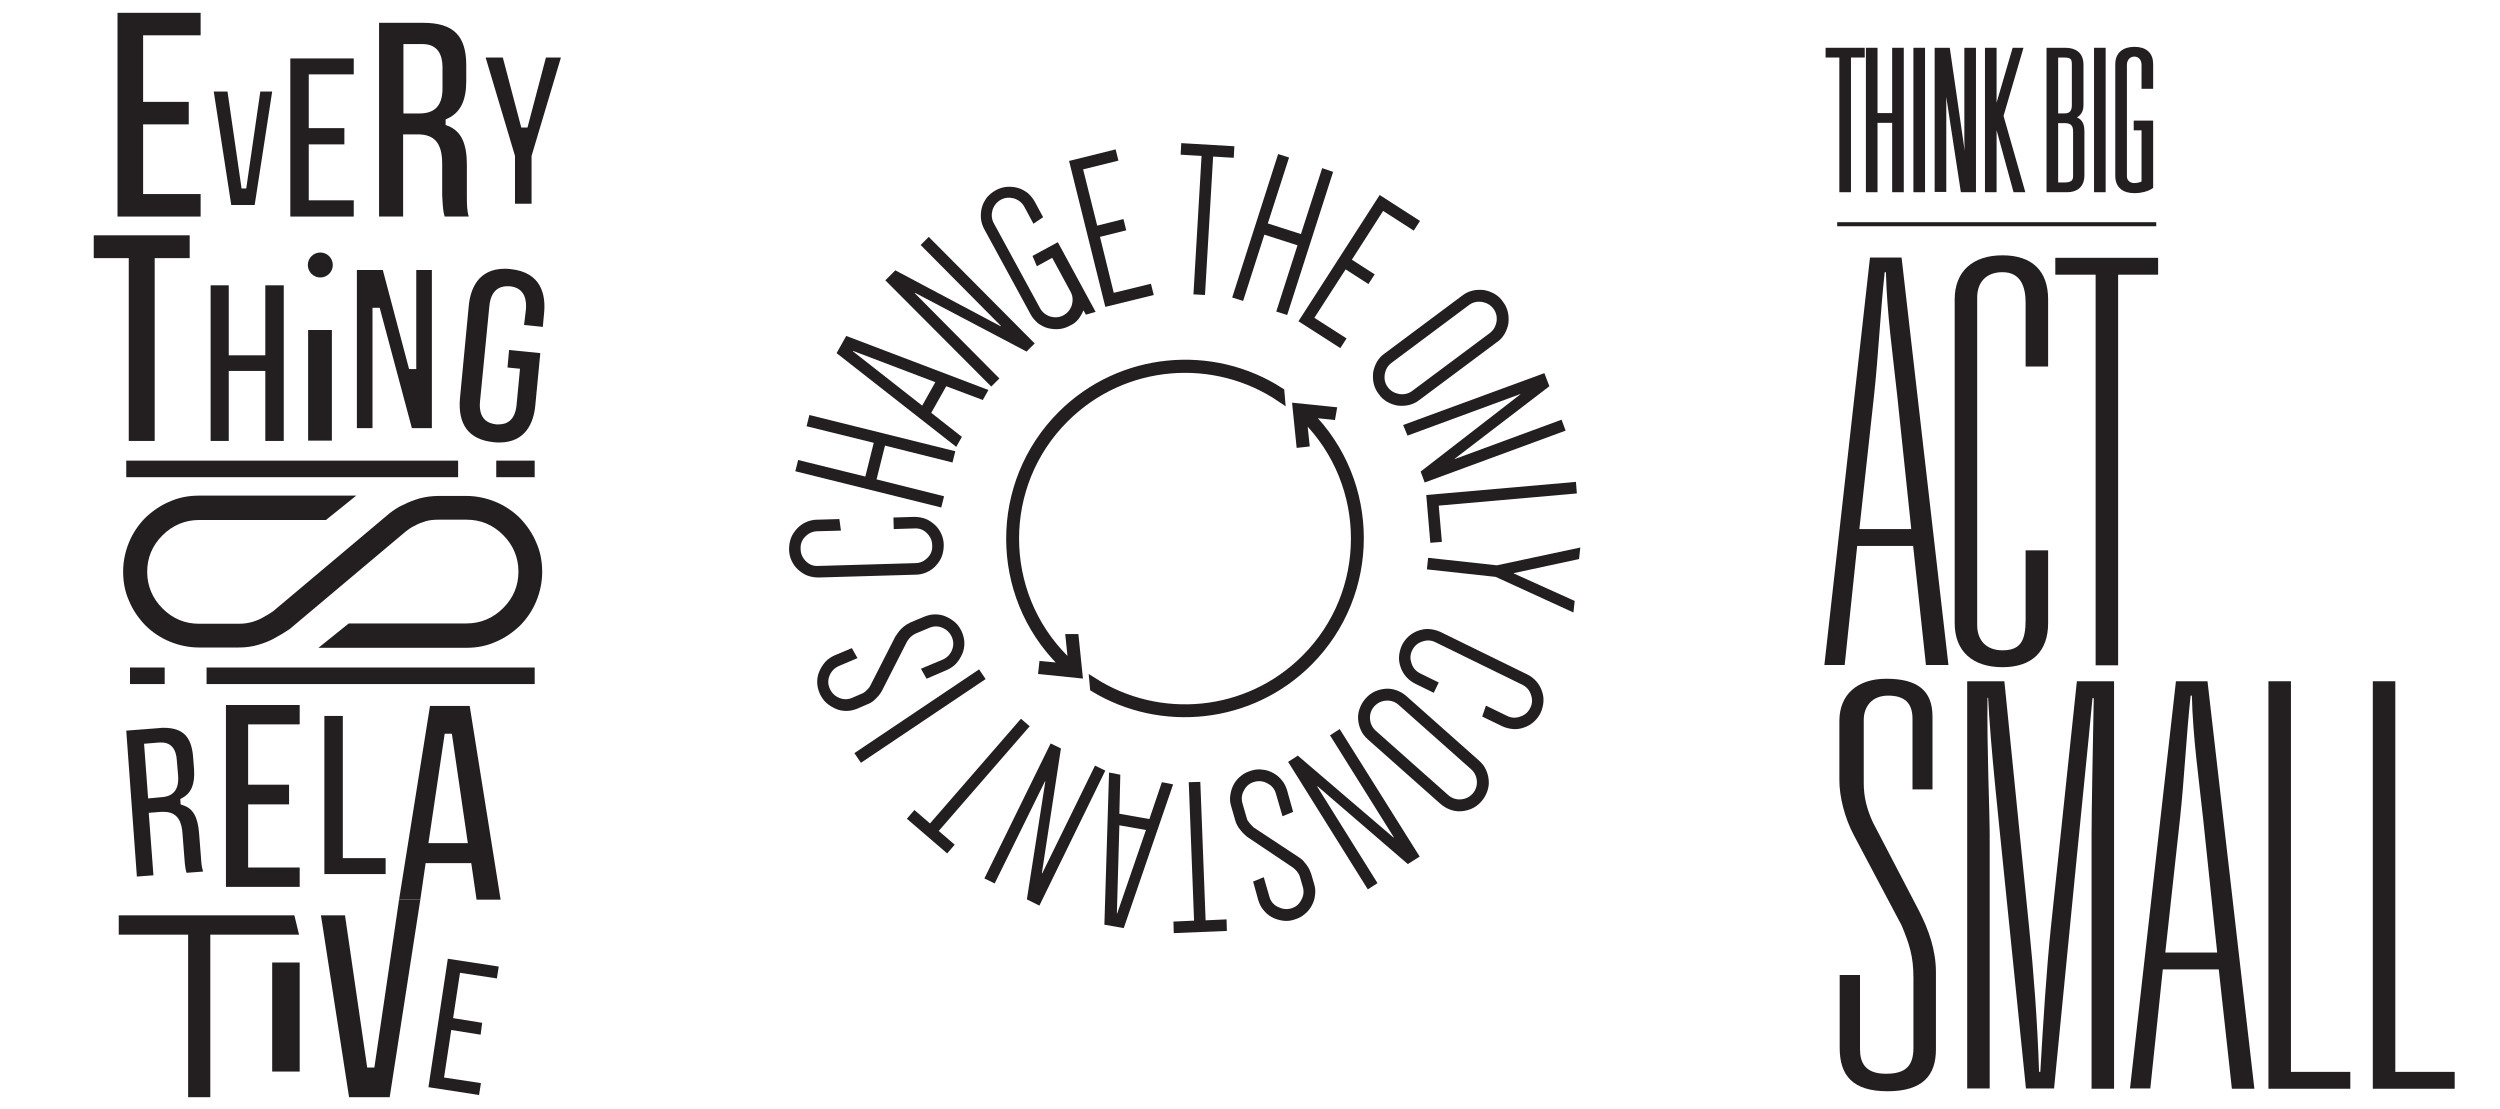 <?xml version="1.0" encoding="utf-8"?>
<!-- Generator: Adobe Illustrator 18.1.0, SVG Export Plug-In . SVG Version: 6.00 Build 0)  -->
<svg version="1.1" id="Layer_1" xmlns="http://www.w3.org/2000/svg" xmlns:xlink="http://www.w3.org/1999/xlink" x="0px" y="0px"
	 viewBox="0 0 800 355" enable-background="new 0 0 800 355" xml:space="preserve">
<g>
	<polygon fill="#231F20" points="83.3,29.3 78.8,60.3 77.3,60.3 72.8,29.3 68.4,29.3 74,65.6 81.5,65.6 87.1,29.3 	"/>
	<polygon fill="#231F20" points="113.2,23.8 113.2,18.7 92.9,18.7 92.9,69.3 113.2,69.3 113.2,64.1 98.8,64.1 98.8,46.2 110.2,46.2 
		110.2,41 98.8,41 98.8,23.8 	"/>
	<polygon fill="#231F20" points="64.2,11.3 64.2,4.1 37.6,4.1 37.6,69.3 64.2,69.3 64.2,62.1 45.8,62.1 45.8,39.8 60.4,39.8 
		60.4,32.6 45.8,32.6 45.8,11.3 	"/>
	<path fill="#231F20" d="M142.3,69.3h7.7c-0.6-2-0.6-4.1-0.6-6.6v-9.9c0-6.9-1.8-10.8-6-12.5l-0.8-0.3v-1.8l0.7-0.3
		c4-1.9,5.9-5.7,5.9-11.9v-5.1c0-9.5-4.1-13.6-13.8-13.6h-14.1v62h7.7V43h4.7c5.4,0,7.8,2.9,7.8,9.4v10.1
		C141.7,66.7,141.9,68.1,142.3,69.3z M141.6,28.3c0,5.4-2.4,8-7.3,8h-5.2V14.1h6.1c6.4,0,6.4,5.9,6.4,7.8V28.3z"/>
	<polygon fill="#231F20" points="174.7,18.4 168.8,40.8 166.8,40.8 160.9,18.4 155.4,18.4 164.8,49.9 164.8,65.2 170.1,65.2 
		170.1,49.9 179.5,18.4 	"/>
	<polygon fill="#231F20" points="60.7,75.3 30,75.3 30,82.6 41.2,82.6 41.2,141.1 49.5,141.1 49.5,82.6 60.7,82.6 	"/>
	<polygon fill="#231F20" points="90.8,141.1 90.8,91.3 84.9,91.3 84.9,113.7 73.2,113.7 73.2,91.3 67.4,91.3 67.4,141.1 73.2,141.1 
		73.2,118.7 84.9,118.7 84.9,141.1 	"/>
	<rect x="98.6" y="105.6" fill="#231F20" width="7.6" height="35.4"/>
	<polygon fill="#231F20" points="131.8,137 138.2,137 138.2,86.4 133.2,86.4 133.2,118.1 130.9,118.1 122.5,86.4 114.2,86.4 
		114.2,137 119.2,137 119.2,98.5 121.5,98.5 	"/>
	<path fill="#231F20" d="M167.7,104l6,0.6l0.4-4.3c0.6-5.9-0.8-13.2-10.8-14.2c-0.6-0.1-1.2-0.1-1.8-0.1c-8.5,0-11,6.5-11.5,11.9
		l-2.8,29.4c-0.4,4.2,0.3,7.6,2.1,10c1.8,2.4,4.7,3.8,8.7,4.2c0.6,0.1,1.2,0.1,1.8,0.1c0,0,0,0,0,0c8.5,0,11-6.5,11.5-11.9l1.6-16.7
		l-10-1l-0.5,5.6l4,0.4l-1.1,11.6c-0.5,5.1-3.3,6.2-5.7,6.2c-0.3,0-0.5,0-0.8,0c-2.7-0.3-5.7-1.7-5.2-7.3l3-30.6
		c0.5-5.2,3.4-6.3,5.7-6.3c0.3,0,0.5,0,0.8,0c5.1,0.5,5.4,4.8,5.2,7.4L167.7,104z"/>
	<path fill="#231F20" d="M58.4,266.8l0.6,7.7c0.2,2.9,0.4,3.9,0.7,4.8l5.3-0.4c-0.5-1.5-0.6-3-0.7-4.7l-0.6-7.6
		c-0.4-5.1-1.9-7.9-5.1-8.9l-0.8-0.3l-0.1-1.7l0.7-0.4c2.9-1.6,4-4.5,3.7-9.1l-0.3-3.9c-0.5-6.6-3.3-9.4-9.4-9.4c-0.5,0-1,0-1.6,0.1
		l-10.4,0.8l3.4,46.7l5.3-0.4l-1.5-20l3.9-0.3c0.3,0,0.5,0,0.8,0C57.3,259.7,58.2,263.7,58.4,266.8z M47.4,255.5l-1.3-17.5l4.9-0.4
		c0.2,0,0.4,0,0.6,0c3.1,0,4.8,2,5,5.9l0.4,4.8c0.3,4.3-1.5,6.6-5.4,6.8L47.4,255.5z"/>
	<polygon fill="#231F20" points="95.9,231.8 95.9,225.6 72.3,225.6 72.3,283.8 95.9,283.8 95.9,277.6 79.4,277.6 79.4,257.4 
		92.5,257.4 92.5,251.1 79.4,251.1 79.4,231.8 	"/>
	<polygon fill="#231F20" points="103.8,229.1 103.8,279.7 123.4,279.7 123.4,274.6 109.7,274.6 109.7,229.1 	"/>
	<path fill="#231F20" d="M150.8,276.2l1.7,11.7h7.7l-9.9-62h-12.7l-9.9,62h6.8l1.7-11.7H150.8z M142.3,234.8h2.3l5.1,35h-12.6
		L142.3,234.8z"/>
	<polygon fill="#231F20" points="94.2,292.9 38,292.9 38,299.1 60.2,299.1 60.2,351.1 67.3,351.1 67.3,299.1 95.7,299.1 	"/>
	<rect x="87.1" y="308" fill="#231F20" width="8.8" height="34.9"/>
	<polygon fill="#231F20" points="127.7,287.9 119.8,341.6 117.5,341.6 110.4,292.9 102.7,292.9 111.7,351.1 124.7,351.1 
		134.5,287.9 	"/>
	<polygon fill="#231F20" points="147.2,311.3 159,313.1 159.6,309.3 143.3,306.8 137.1,347.9 153.3,350.4 153.9,346.6 142.1,344.8 
		144.4,329.6 153.8,331.1 154.3,327.3 145,325.8 	"/>
	<path fill="#231F20" d="M102.5,80.8c-2.2,0-4,1.8-4,4c0,2.2,1.8,4,4,4s4-1.8,4-4C106.5,82.6,104.7,80.8,102.5,80.8z"/>
</g>
<rect x="40.4" y="147.4" fill="#231F20" width="106.2" height="5.3"/>
<rect x="158.8" y="147.4" fill="#231F20" width="12.3" height="5.3"/>
<rect x="66.1" y="213.6" fill="#231F20" width="105" height="5.3"/>
<rect x="41.6" y="213.6" fill="#231F20" width="11.1" height="5.3"/>
<g>
	<path fill="#231F20" d="M394.8,50.5l-6.6-0.4l-2.6,44.3l-3.7-0.2l2.6-44.3l-6.7-0.4l0.2-3.7l17,1L394.8,50.5z"/>
	<path fill="#231F20" d="M426.6,55l-14.7,45.8l-3.5-1.1l6.8-21.2l-10.6-3.4l-6.8,21.2l-3.5-1.1L409,49.3l3.5,1.1l-6.8,21.1l10.6,3.4
		l6.8-21.1L426.6,55z"/>
	<path fill="#231F20" d="M442.6,67.5l-10,15.6l7.3,4.7l-2,3.1l-7.3-4.7l-10,15.5l10.3,6.6l-2,3.1l-13.4-8.6l26-40.4l12.9,8.3l-2,3.1
		L442.6,67.5z"/>
	<path fill="#231F20" d="M467.9,94.6c1-0.8,2.1-1.3,3.3-1.6c1.2-0.3,2.4-0.3,3.6-0.2c1.2,0.2,2.3,0.6,3.4,1.2c1,0.6,2,1.4,2.7,2.5
		c0.8,1,1.3,2.1,1.6,3.3c0.3,1.2,0.3,2.4,0.2,3.6c-0.2,1.2-0.6,2.3-1.2,3.4c-0.6,1-1.4,2-2.5,2.7l-24.8,18.5c-1,0.8-2.1,1.3-3.3,1.6
		c-1.2,0.3-2.4,0.3-3.6,0.2c-1.2-0.2-2.3-0.6-3.4-1.2c-1-0.6-2-1.4-2.7-2.5c-0.8-1-1.3-2.1-1.6-3.3c-0.3-1.2-0.3-2.4-0.2-3.6
		c0.2-1.2,0.6-2.3,1.2-3.4c0.6-1,1.4-2,2.5-2.7L467.9,94.6z M445.3,116.1c-1.2,0.9-1.9,2.1-2.2,3.7c-0.2,1.5,0.1,2.9,1,4.1
		c0.9,1.2,2.1,1.9,3.7,2.2c1.5,0.2,2.9-0.1,4.1-1l24.8-18.5c1.2-0.9,1.9-2.1,2.2-3.7c0.2-1.5-0.1-2.9-1-4.1
		c-0.9-1.2-2.1-1.9-3.7-2.2c-1.5-0.2-2.9,0.1-4.1,1L445.3,116.1z"/>
	<path fill="#231F20" d="M494.2,119.4l1.6,4.2l-30.3,23.2l0,0.1l34.2-12.6l1.3,3.5l-45.1,16.6l-1.3-3.5l31.9-24.7l0-0.1l-36.1,13.3
		L449,136L494.2,119.4z"/>
	<path fill="#231F20" d="M461.4,173.4l-3.7,0.3l-1.3-15.3l47.9-4.2l0.3,3.7l-44.2,3.9L461.4,173.4z"/>
	<path fill="#231F20" d="M505.7,175.2l-0.4,3.7l-20.9,4.5l0,0.1l19.5,8.8l-0.4,3.7l-24.9-11.4l-22-2.4l0.4-3.7l22,2.4L505.7,175.2z"
		/>
	<path fill="#231F20" d="M475.5,225.8l6.8,3.3c1.4,0.7,2.8,0.7,4.2,0.2c1.5-0.5,2.5-1.4,3.2-2.8c0.7-1.4,0.7-2.8,0.2-4.2
		c-0.5-1.5-1.4-2.5-2.8-3.2l-27.8-13.6c-1.4-0.7-2.8-0.7-4.2-0.2c-1.5,0.5-2.5,1.4-3.2,2.8c-0.7,1.4-0.7,2.8-0.2,4.2
		c0.5,1.5,1.4,2.5,2.8,3.2l5.9,2.9l-1.6,3.3l-5.9-2.9c-1.2-0.6-2.1-1.3-2.9-2.2c-0.8-0.9-1.4-1.9-1.8-3.1c-0.4-1.1-0.6-2.3-0.5-3.5
		c0.1-1.2,0.4-2.4,0.9-3.5c0.6-1.2,1.3-2.1,2.2-2.9c0.9-0.8,1.9-1.4,3.1-1.8s2.3-0.6,3.5-0.5c1.2,0.1,2.4,0.4,3.5,0.9l27.8,13.6
		c1.2,0.6,2.1,1.3,2.9,2.2c0.8,0.9,1.4,1.9,1.8,3.1c0.4,1.1,0.6,2.3,0.5,3.5c-0.1,1.2-0.4,2.4-0.9,3.5c-0.6,1.2-1.3,2.1-2.2,2.9
		c-0.9,0.8-1.9,1.4-3.1,1.8c-1.1,0.4-2.3,0.6-3.5,0.5c-1.2-0.1-2.4-0.4-3.5-0.9l-6.4-3.1L475.5,225.8z"/>
	<path fill="#231F20" d="M473.3,243.4c1,0.9,1.7,1.8,2.2,2.9c0.5,1.1,0.8,2.2,0.9,3.5c0.1,1.2-0.1,2.4-0.5,3.5
		c-0.4,1.1-1,2.2-1.9,3.2c-0.9,1-1.8,1.7-2.9,2.2c-1.1,0.5-2.2,0.8-3.5,0.9c-1.2,0.1-2.4-0.1-3.5-0.5c-1.1-0.4-2.2-1-3.2-1.9
		l-23.2-20.6c-1-0.9-1.7-1.8-2.2-2.9c-0.5-1.1-0.8-2.2-0.9-3.5c-0.1-1.2,0.1-2.4,0.5-3.5c0.4-1.1,1-2.2,1.9-3.2
		c0.9-1,1.8-1.7,2.9-2.2c1.1-0.5,2.2-0.8,3.5-0.9c1.2-0.1,2.4,0.1,3.5,0.5c1.1,0.4,2.2,1,3.2,1.9L473.3,243.4z M447.6,225.6
		c-1.1-1-2.5-1.5-4-1.4c-1.5,0.1-2.8,0.7-3.8,1.8c-1,1.1-1.5,2.5-1.4,4c0.1,1.5,0.7,2.8,1.8,3.8l23.2,20.6c1.1,1,2.5,1.5,4,1.4
		c1.5-0.1,2.8-0.7,3.8-1.8c1-1.1,1.5-2.5,1.4-4c-0.1-1.5-0.7-2.8-1.8-3.8L447.6,225.6z"/>
	<path fill="#231F20" d="M454.3,274.1l-3.8,2.4l-28.9-24.9l-0.1,0.1l19.3,30.9l-3.1,2l-25.5-40.8l3.1-2l30.6,26.2l0.1-0.1
		l-20.4-32.6l3.1-2L454.3,274.1z"/>
	<path fill="#231F20" d="M415.9,274.5c0.6,0.4,1.1,0.8,1.5,1.4c0.4,0.4,0.8,1,1.2,1.6c0.4,0.6,0.7,1.4,1,2.2l0.9,3.1
		c0.4,1.2,0.5,2.5,0.3,3.7c-0.1,1.2-0.5,2.3-1.1,3.4c-0.6,1.1-1.4,2-2.3,2.7c-0.9,0.8-2,1.3-3.3,1.7c-1.2,0.4-2.5,0.5-3.7,0.3
		c-1.2-0.2-2.3-0.5-3.4-1.1c-1.1-0.6-2-1.4-2.7-2.3c-0.8-0.9-1.3-2-1.7-3.3l-1.6-5.8l3.4-1.4l1.8,6.2c0.4,1.5,1.3,2.6,2.7,3.3
		c1.4,0.7,2.8,0.9,4.2,0.5c1.5-0.4,2.6-1.3,3.3-2.7c0.8-1.4,0.9-2.8,0.5-4.2l-0.9-3.1c-0.1-0.5-0.3-0.9-0.6-1.3
		c-0.2-0.4-0.5-0.7-0.8-1c-0.3-0.3-0.6-0.6-0.9-0.8l-14.6-9.8c-0.5-0.4-1-0.9-1.5-1.4c-0.4-0.4-0.8-1-1.3-1.6
		c-0.4-0.7-0.8-1.4-1-2.2l-1.3-4.5c-0.4-1.2-0.5-2.5-0.3-3.7c0.2-1.2,0.5-2.3,1.1-3.4c0.6-1.1,1.4-2,2.3-2.7c0.9-0.8,2-1.3,3.3-1.7
		c1.2-0.4,2.5-0.5,3.7-0.3c1.2,0.1,2.3,0.5,3.4,1.1c1.1,0.6,2,1.4,2.7,2.3c0.8,0.9,1.3,2,1.7,3.3l1.9,6.8l-3.4,1.4l-2.1-7.2
		c-0.4-1.5-1.3-2.6-2.7-3.3c-1.4-0.8-2.8-0.9-4.2-0.5c-1.5,0.4-2.6,1.3-3.3,2.7c-0.8,1.3-0.9,2.8-0.5,4.2l1.3,4.5
		c0.1,0.5,0.3,1,0.6,1.3c0.3,0.4,0.5,0.7,0.8,1c0.3,0.3,0.6,0.6,0.9,0.9L415.9,274.5z"/>
	<path fill="#231F20" d="M375.5,294.9l6.6-0.3l-1.7-44.3l3.7-0.1l1.7,44.3l6.7-0.3l0.1,3.7l-17,0.7L375.5,294.9z"/>
	<path fill="#231F20" d="M354.9,247.2l3.6,0.7l-0.3,12.5l9.6,1.7l4-11.8l3.6,0.7l-15.8,46l-6.2-1.1L354.9,247.2z M366.7,265.6
		l-8.5-1.5l-0.8,28.2l0.1,0L366.7,265.6z"/>
	<path fill="#231F20" d="M332.6,289.8l-4-2l5.9-37.7l-0.1-0.1l-16.1,32.7l-3.3-1.6l21.2-43.2l3.3,1.6l-6.1,39.9l0.1,0.1l16.9-34.5
		l3.3,1.6L332.6,289.8z"/>
	<path fill="#231F20" d="M292.6,259.2l5,4.3l29.1-33.5l2.8,2.4l-29.1,33.5l5.1,4.4l-2.4,2.8L290.2,262L292.6,259.2z"/>
	<path fill="#231F20" d="M315.4,217.3l-39.9,26.8l-2.1-3.1l39.9-26.8L315.4,217.3z"/>
	<path fill="#231F20" d="M282.2,221.1c-0.3,0.6-0.7,1.1-1.2,1.7c-0.4,0.5-0.9,0.9-1.4,1.4c-0.6,0.5-1.3,0.9-2.1,1.2l-3,1.3
		c-1.2,0.5-2.4,0.8-3.6,0.8c-1.2,0-2.4-0.2-3.5-0.7c-1.1-0.5-2.1-1.1-3-1.9c-0.9-0.8-1.6-1.9-2.1-3c-0.5-1.2-0.8-2.4-0.8-3.6
		c0-1.2,0.2-2.4,0.7-3.5c0.5-1.1,1.1-2.1,1.9-3c0.8-0.9,1.9-1.6,3-2.1l5.5-2.3l1.8,3.2l-5.9,2.5c-1.4,0.6-2.4,1.6-3,3
		c-0.6,1.4-0.6,2.8,0,4.2c0.6,1.4,1.6,2.4,3,3c1.4,0.6,2.8,0.6,4.2,0l3-1.3c0.5-0.2,0.9-0.4,1.2-0.7c0.3-0.3,0.6-0.6,0.9-0.9
		c0.3-0.3,0.5-0.6,0.7-1l8-15.7c0.4-0.6,0.8-1.1,1.2-1.7c0.4-0.5,0.9-1,1.5-1.5c0.6-0.5,1.3-0.9,2.1-1.3l4.3-1.8
		c1.2-0.5,2.4-0.8,3.6-0.8c1.2,0,2.4,0.2,3.5,0.7c1.1,0.5,2.1,1.1,3,1.9c0.9,0.8,1.6,1.9,2.1,3c0.5,1.2,0.8,2.4,0.8,3.6
		c0,1.2-0.2,2.4-0.7,3.5c-0.5,1.1-1.1,2.1-1.9,3c-0.8,0.9-1.9,1.6-3,2.1l-6.5,2.8l-1.8-3.2l6.9-2.9c1.4-0.6,2.4-1.6,3-3
		c0.6-1.4,0.6-2.8,0-4.2c-0.6-1.4-1.6-2.4-3-3c-1.4-0.6-2.8-0.6-4.2,0l-4.3,1.8c-0.5,0.2-0.9,0.5-1.3,0.8c-0.4,0.3-0.7,0.6-0.9,0.9
		c-0.3,0.3-0.5,0.7-0.7,1L282.2,221.1z"/>
	<path fill="#231F20" d="M269.1,169.8l-7.5,0.2c-1.5,0-2.8,0.6-3.9,1.7c-1.1,1.1-1.6,2.4-1.5,4c0,1.5,0.6,2.8,1.7,3.9
		c1.1,1.1,2.4,1.6,4,1.5l31-0.9c1.5,0,2.8-0.6,3.9-1.7c1.1-1.1,1.6-2.4,1.5-4c0-1.5-0.6-2.8-1.7-3.9c-1.1-1.1-2.4-1.6-4-1.5
		l-6.6,0.2l-0.1-3.7l6.6-0.2c1.3,0,2.5,0.2,3.6,0.6c1.1,0.4,2.1,1.1,3,1.9s1.6,1.8,2.1,2.9c0.5,1.1,0.8,2.3,0.8,3.6
		c0,1.3-0.2,2.5-0.6,3.6c-0.4,1.1-1.1,2.1-1.9,3c-0.8,0.9-1.8,1.6-2.9,2.1c-1.1,0.5-2.3,0.8-3.6,0.8l-31,0.9c-1.3,0-2.5-0.2-3.6-0.6
		c-1.1-0.4-2.1-1.1-3-1.9c-0.9-0.8-1.6-1.8-2.1-2.9c-0.5-1.1-0.8-2.3-0.8-3.6c0-1.3,0.2-2.5,0.6-3.6c0.4-1.1,1.1-2.1,1.9-3
		c0.8-0.9,1.8-1.6,2.9-2.1c1.1-0.5,2.3-0.8,3.6-0.8l7.1-0.2L269.1,169.8z"/>
	<path fill="#231F20" d="M259,132.8l46.7,11.6l-0.9,3.6l-21.6-5.4l-2.7,10.8l21.6,5.4l-0.9,3.6l-46.7-11.6l0.9-3.6l21.5,5.3
		l2.7-10.8l-21.5-5.3L259,132.8z"/>
	<path fill="#231F20" d="M316.3,124.8l-1.8,3.2l-11.7-4.4l-4.8,8.5l9.8,7.7l-1.8,3.2l-38.3-30l3.1-5.5L316.3,124.8z M295.1,129.8
		l4.2-7.5L273,112.3l-0.1,0.1L295.1,129.8z"/>
	<path fill="#231F20" d="M283.3,89.7l3.2-3.2l33.7,17.9l0.1-0.1l-25.7-25.9l2.6-2.6l33.9,34.1l-2.6,2.6l-35.7-18.8l-0.1,0.1
		l27.1,27.3l-2.6,2.6L283.3,89.7z"/>
	<path fill="#231F20" d="M330.4,81.9l8.1-4.4l12.1,22.3l-3.1,0.9l-0.8-1.4c-0.4,1-0.9,1.9-1.6,2.8c-0.7,0.9-1.6,1.6-2.7,2.1
		c-1.1,0.6-2.3,1-3.5,1.1c-1.2,0.1-2.4,0-3.6-0.3c-1.2-0.3-2.2-0.9-3.2-1.6c-0.9-0.8-1.7-1.7-2.3-2.8l-14.8-27.2
		c-0.6-1.1-1-2.3-1.1-3.5c-0.1-1.2,0-2.4,0.3-3.5c0.3-1.2,0.9-2.2,1.6-3.2c0.8-0.9,1.7-1.7,2.8-2.3c1.1-0.6,2.3-1,3.5-1.1
		c1.2-0.1,2.4,0,3.5,0.3c1.2,0.3,2.2,0.9,3.2,1.6c0.9,0.8,1.7,1.7,2.3,2.8l2.7,5l-3.1,2.1l-2.9-5.4c-0.7-1.3-1.8-2.2-3.3-2.7
		c-1.5-0.4-2.9-0.3-4.2,0.4c-1.3,0.7-2.2,1.8-2.7,3.3c-0.4,1.5-0.3,2.9,0.4,4.2l14.8,27.2c0.7,1.3,1.8,2.2,3.3,2.7
		c1.5,0.4,2.9,0.3,4.2-0.4c1.3-0.7,2.2-1.8,2.7-3.3c0.4-1.5,0.3-2.9-0.4-4.2l-5.9-10.9l-4.9,2.7L330.4,81.9z"/>
	<path fill="#231F20" d="M346.6,54.2l4.5,18l8.4-2.1l0.9,3.6l-8.4,2.1l4.4,17.9l11.9-2.9l0.9,3.6l-15.5,3.8l-11.6-46.7l14.9-3.7
		l0.9,3.6L346.6,54.2z"/>
</g>
<path fill="#231F20" d="M171.6,192.4c1.2-2.9,1.9-6.1,1.9-9.4c0-3.4-0.6-6.5-1.9-9.4c-1.2-2.9-3-5.5-5.2-7.8c-2.2-2.2-4.9-4-7.8-5.2
	c-2.9-1.2-6.1-1.9-9.4-1.9h-8.8c-2.2,0-4.3,0.3-6.2,0.8c-1.9,0.6-3.6,1.2-5,2l-0.1,0c-1.6,0.7-3.1,1.7-4.5,2.8l-37.2,31.3l0,0
	c-1,0.7-2,1.3-3.1,1.9c-1,0.6-2.2,1.1-3.5,1.5c-1.4,0.4-2.8,0.6-4.4,0.6H63.7c-4.5,0-8.4-1.6-11.7-4.9c-3.2-3.2-4.9-7.2-4.9-11.7
	c0-4.5,1.6-8.4,4.9-11.7c3.2-3.2,7.2-4.9,11.7-4.9h40.6l9.7-7.8H63.7c-3.4,0-6.5,0.6-9.4,1.9c-2.9,1.2-5.5,3-7.8,5.2
	c-2.2,2.2-4,4.9-5.2,7.8c-1.2,2.9-1.9,6.1-1.9,9.4c0,3.4,0.6,6.5,1.9,9.4c1.2,2.9,3,5.5,5.2,7.8c2.2,2.2,4.9,4,7.8,5.2
	c2.9,1.2,6.1,1.9,9.4,1.9h12.8c2.2,0,4.3-0.3,6.3-0.9c2-0.6,3.7-1.3,5.1-2.1c1.7-0.9,3.3-1.9,4.8-2.9l37.1-31.2
	c0.9-0.7,1.8-1.4,3-1.9c1-0.6,2.1-1,3.4-1.4c1.3-0.4,2.7-0.5,4.3-0.5h8.8c4.5,0,8.4,1.6,11.7,4.9c3.2,3.2,4.9,7.2,4.9,11.7
	c0,4.5-1.6,8.4-4.9,11.7c-3.2,3.2-7.2,4.9-11.7,4.9h-37.7l-9.7,7.8h47.3c3.4,0,6.5-0.6,9.4-1.9c2.9-1.2,5.5-3,7.8-5.2
	C168.6,198,170.4,195.3,171.6,192.4z"/>
<g>
	<path fill="#231F20" stroke="#231F20" stroke-width="2.402" d="M426.5,131.4l-11.7-1.2L416,142l1.8-0.2l-0.9-8.6
		c0.2,0.2,0.5,0.5,0.7,0.7c21.2,21.2,21.2,55.7,0,76.8c-18.4,18.4-46.7,20.8-67.8,7.3l0.2,2.2c21.6,13.1,50.2,10.3,68.8-8.3
		c21.9-21.9,21.9-57.5,0-79.4c-0.1-0.1-0.1-0.1-0.2-0.2l7.6,0.8L426.5,131.4z"/>
	<path fill="#231F20" stroke="#231F20" stroke-width="2.402" d="M342.2,204.1l0.9,8.8c-0.8-0.7-1.5-1.4-2.3-2.1
		c-21.2-21.2-21.2-55.7,0-76.8c18.8-18.8,48-20.9,69.2-6.4l-0.2-2.3c-21.7-14.1-51.2-11.6-70.2,7.4c-21.9,21.9-21.9,57.5,0,79.4
		c0.5,0.5,1,1,1.5,1.4l-7.4-0.7l-0.2,1.8l11.7,1.2l-1.2-11.7L342.2,204.1z"/>
</g>
<g>
	<path fill="#231F20" d="M612.2,174.7h-17.9l-4,38.1h-6.5l14.6-130.4h10.1l15,130.4h-7.2L612.2,174.7z M611.6,169.3l-4.5-42.8
		c-1.4-13-3.3-26.2-3.6-39.4h-0.4c-1.4,13-2,26.4-3.4,39.4l-4.7,42.8H611.6z"/>
	<path fill="#231F20" d="M625.5,95.8c0-9,5.8-14.1,15.3-14.1c9.6,0,14.6,5.1,14.6,14.1v21.5h-7.2V96.9c0-5.2-1.6-9.8-7.4-9.8
		c-5.1,0-8.1,3.1-8.1,8.1V200c0,5.1,3.1,8.1,8.1,8.1c5.8,0,7.4-3.1,7.4-9.8v-22.2h7.2v23.3c0,9-5.1,14.1-14.6,14.1
		c-9.6,0-15.3-5.1-15.3-14.1V95.8z"/>
	<path fill="#231F20" d="M670.5,87.9h-12.8v-5.4h32.9v5.4h-12.8v125h-7.2V87.9z"/>
	<path fill="#231F20" d="M595.2,335.7c0,4.3,1.6,7.9,8.3,7.9c6.1,0,8.8-2.3,8.8-8.3v-22.4c0-6.9-1.3-10.8-3.8-16.8l-15.2-28.7
		c-3.1-5.8-4.7-12.6-4.7-17.7v-19c0-8.5,5.8-13.5,15-13.5c9.8,0,14.8,3.6,14.8,12.1v23.3H612v-22.6c0-5.2-2.7-7.4-7.8-7.4
		c-5.1,0-7.8,3.4-7.8,7.8v20.2c0,4.3,0.9,8.1,2.9,12.5l14.8,28.4c3.1,6.1,5.4,12.5,5.4,19.7v24.6c0,8.3-4.2,13.4-15.5,13.4
		c-11.2,0-15.3-5.1-15.3-13.9V312h6.5V335.7z"/>
	<path fill="#231F20" d="M629.5,218h11.9l7.9,78.6c1.4,13.7,2.7,30.5,3.2,46.4h0.4c0.9-15.7,2-33,3.4-46.4l8.3-78.6h11.9v130.4h-7.2
		v-80.9c0-8.5,0.4-27.6,0.7-44.1h-0.4c-1.6,17.2-3.8,37.9-5.1,51.6l-7.2,73.3h-9l-7.4-72.6c-1.1-11.2-4-37.4-4.7-52.4H636
		c-0.2,17.2,0.7,35.9,0.7,44.1v80.9h-7.2V218z"/>
	<path fill="#231F20" d="M710,310.2h-17.9l-4,38.1h-6.5L696.3,218h10.1l15,130.4h-7.2L710,310.2z M709.5,304.8L705,262
		c-1.4-13-3.3-26.2-3.6-39.4H701c-1.4,13-2,26.4-3.4,39.4l-4.7,42.8H709.5z"/>
	<path fill="#231F20" d="M725.9,218h7.2v125h19v5.4h-26.2V218z"/>
	<path fill="#231F20" d="M759.3,218h7.2v125h19v5.4h-26.2V218z"/>
</g>
<g>
	<rect x="587.9" y="71.1" fill="#231F20" width="102.1" height="1.3"/>
</g>
<g>
	<path fill="#231F20" stroke="#231F20" stroke-width="1.22" stroke-miterlimit="10" d="M589.2,17.8h-4.4v-1.9h11.3v1.9h-4.4v43.1
		h-2.5V17.8z"/>
	<path fill="#231F20" stroke="#231F20" stroke-width="1.22" stroke-miterlimit="10" d="M597.7,15.9h2.5v20.9h5.9V15.9h2.5v45h-2.5
		V38.7h-5.9v22.2h-2.5V15.9z"/>
	<path fill="#231F20" stroke="#231F20" stroke-width="1.22" stroke-miterlimit="10" d="M612.9,15.9h2.5v45h-2.5V15.9z"/>
	<path fill="#231F20" stroke="#231F20" stroke-width="1.22" stroke-miterlimit="10" d="M619.7,15.9h3.7l4.2,29
		c0.5,3.6,1.2,8.7,2.1,14.1h0.1c-0.3-6.2-0.6-12-0.6-14.5V15.9h2.5v45H628l-4.4-28.7c-0.4-2.4-1.1-8.5-1.7-14.5h-0.1
		c0.1,5.9,0.4,11.6,0.4,13.1v30h-2.5V15.9z"/>
	<path fill="#231F20" stroke="#231F20" stroke-width="1.22" stroke-miterlimit="10" d="M635.8,15.9h2.5v45h-2.5V15.9z M638.3,37.1
		l6.2-21.2h2.2l-6.2,21.2l6.8,23.8h-2.5L638.3,37.1z"/>
	<path fill="#231F20" stroke="#231F20" stroke-width="1.22" stroke-miterlimit="10" d="M655.5,15.9h5.4c3.1,0,5.2,1.4,5.2,4.8
		v13.1c0,2.6-1.9,3.7-3.9,3.8v0.1c2.4,0.1,4.2,0.9,4.2,4.2v14.2c0,3.4-2.1,4.8-4.9,4.8h-6V15.9z M660.7,36.9c2.3,0,2.9-1.6,2.9-3.2
		V20.6c0-2-0.6-2.8-3.1-2.8H658v19.1H660.7z M658,38.7V59h2.6c2.5,0,3.4-0.9,3.4-2.7V42c0-2.2-1.1-3.2-3.2-3.2H658z"/>
	<path fill="#231F20" stroke="#231F20" stroke-width="1.22" stroke-miterlimit="10" d="M670.7,15.9h2.5v45h-2.5V15.9z"/>
	<path fill="#231F20" stroke="#231F20" stroke-width="1.22" stroke-miterlimit="10" d="M683.4,39.2h5v20.6l-0.3,0.2
		c-1,0.6-2.8,1.2-5.1,1.2c-3.5,0-5.5-1.7-5.5-4.9V20.5c0-3.1,2-4.9,5.5-4.9c3.5,0,5.4,1.7,5.4,4.9v7.3h-2.5v-7c0-2-1.2-3.3-2.9-3.3
		c-1.7,0-3,1.3-3,3.3v35.6c0,1.7,1.3,2.8,3,2.8c1.2,0,2.3-0.4,2.9-0.7V41.1h-2.5V39.2z"/>
</g>
</svg>
